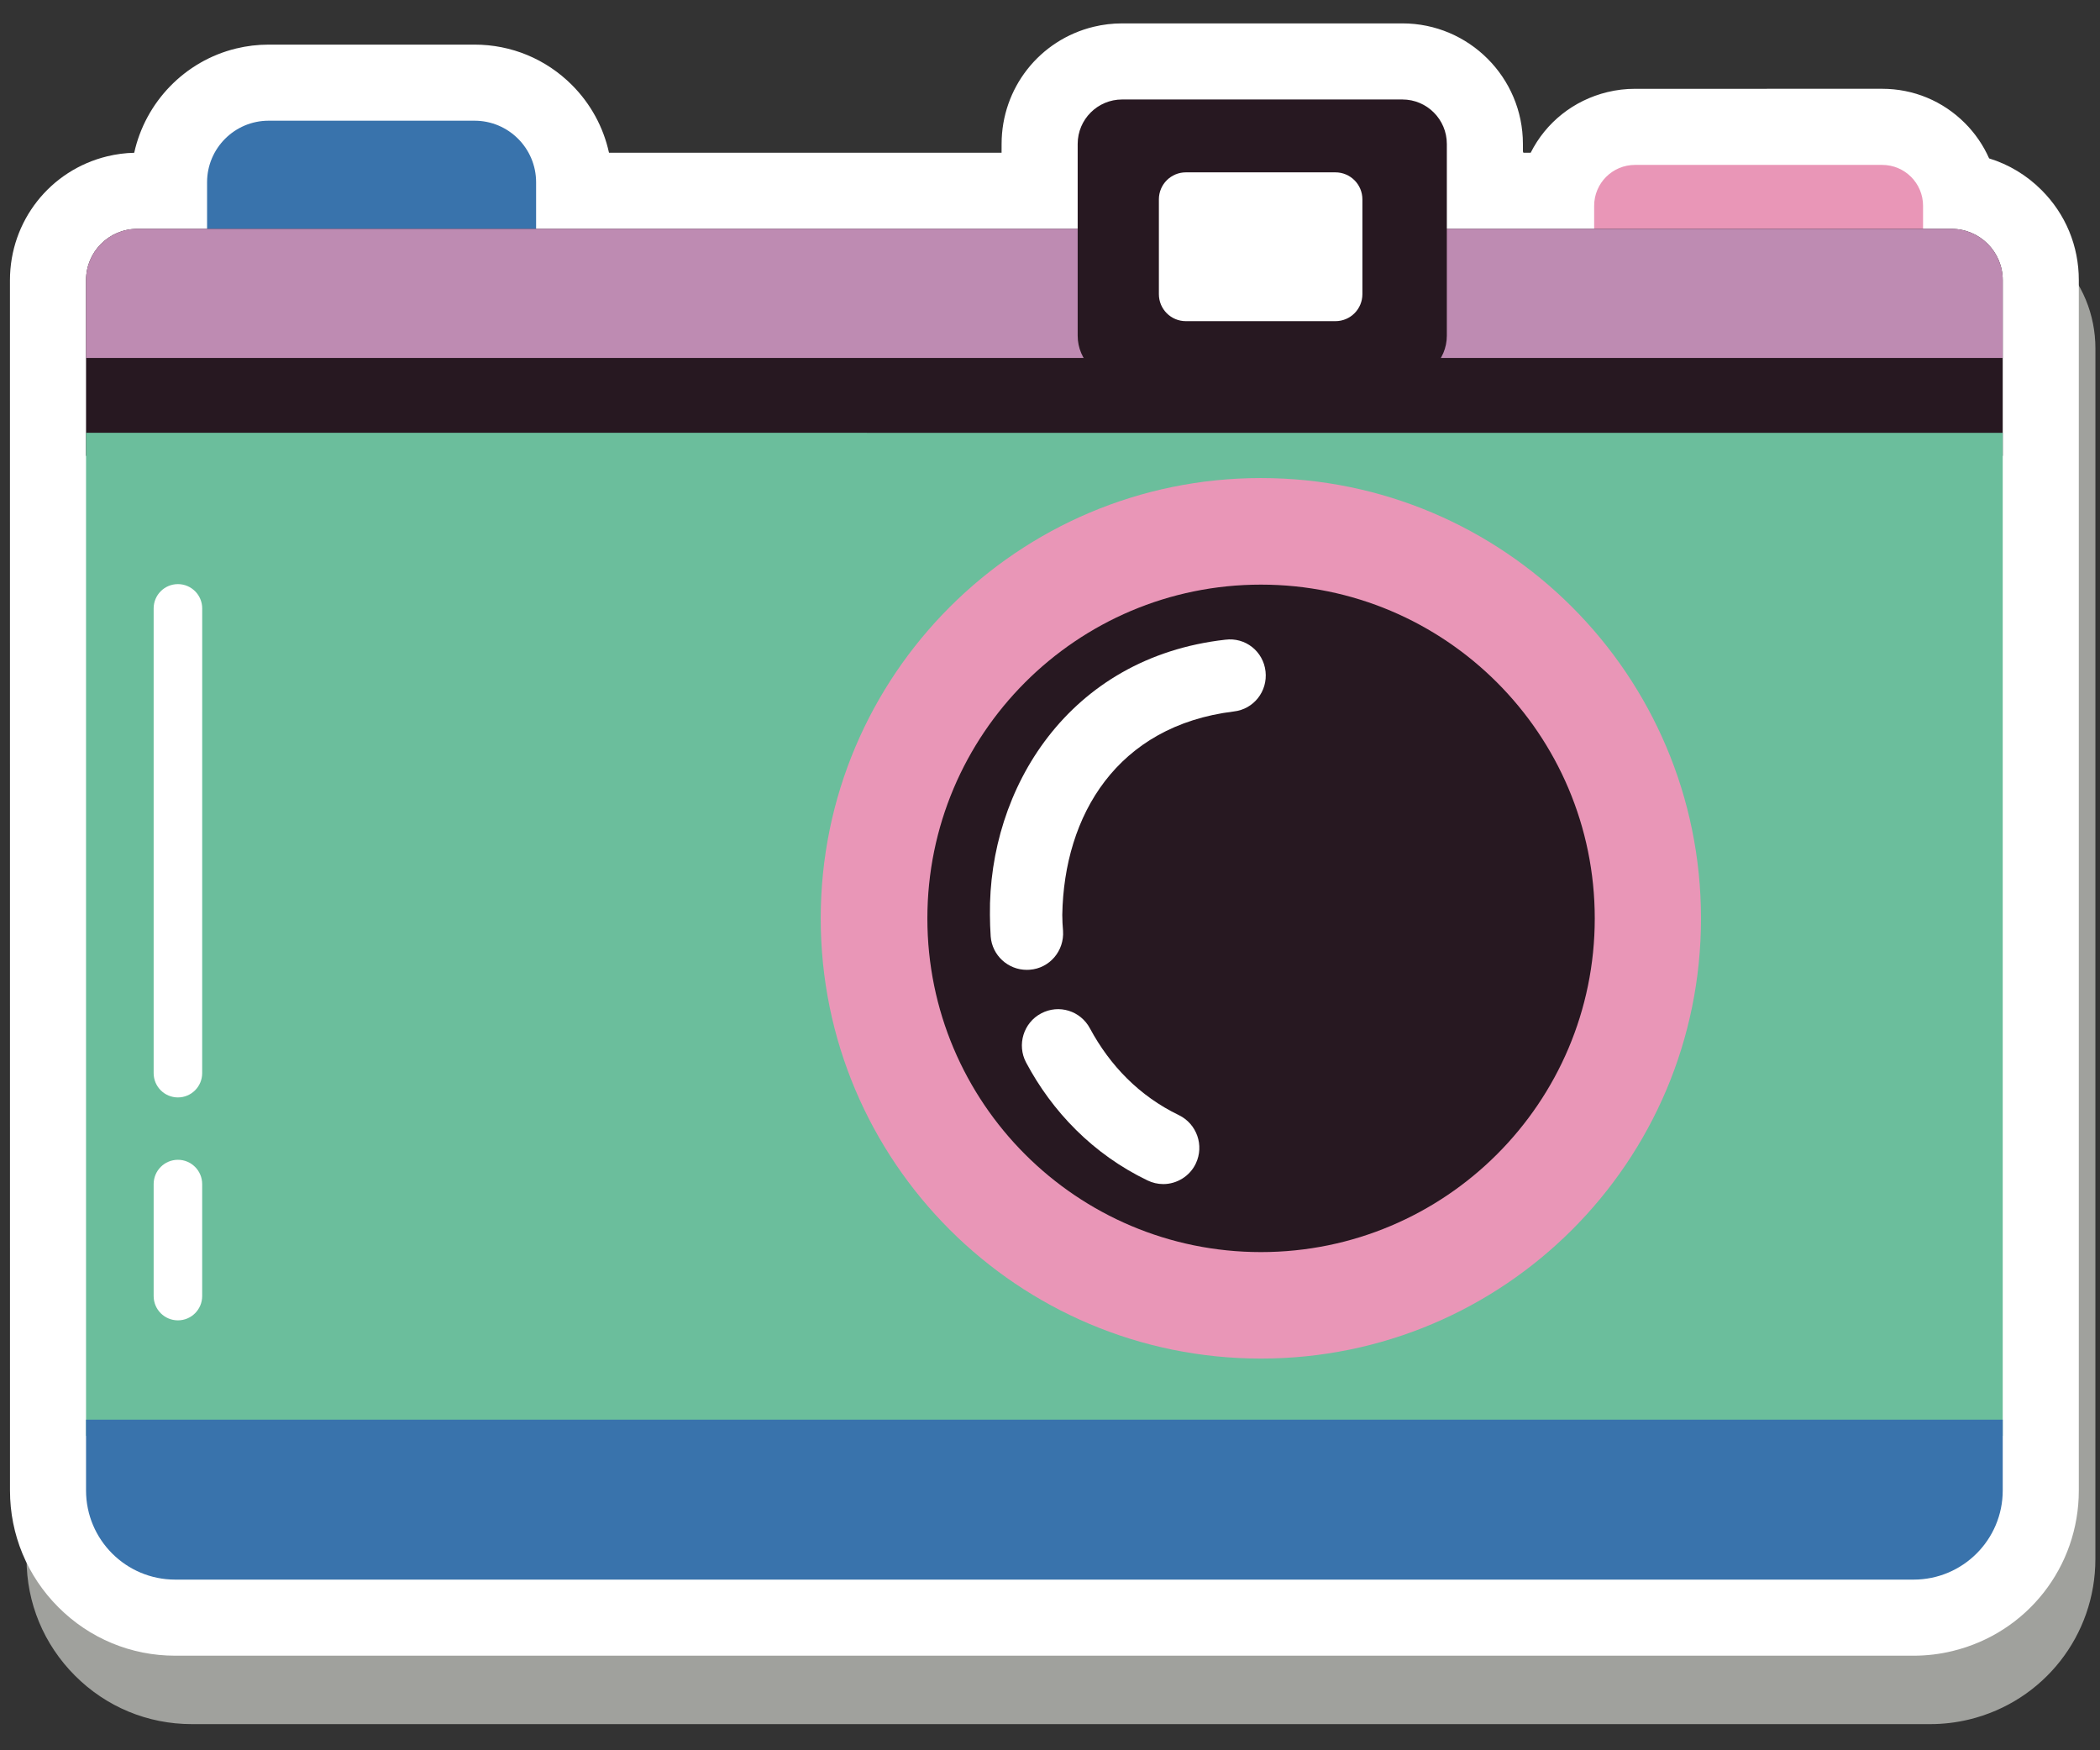 <?xml version="1.0" encoding="UTF-8" standalone="no"?>
<svg width="66px" height="55px" viewBox="0 0 66 55" version="1.1" xmlns="http://www.w3.org/2000/svg" xmlns:xlink="http://www.w3.org/1999/xlink">
    <rect x="0" y="0" width="66" height="55" fill="#333333" stroke="none"/>
    <!-- Generator: Sketch 39.1 (31720) - http://www.bohemiancoding.com/sketch -->
    <title>Slice 1</title>
    <desc>Created with Sketch.</desc>
    <defs></defs>
    <g id="Page-1" stroke="none" stroke-width="1" fill="none" fill-rule="evenodd">
        <path d="M60.665,54.178 L60.663,54.178 L6.028,54.178 C4.643,54.178 3.339,53.638 2.358,52.656 C1.376,51.674 0.834,50.37 0.835,48.985 L0.835,10.953 C0.835,9.098 2.092,7.499 3.892,7.063 C4.169,6.996 4.453,6.958 4.739,6.951 C5.09,5.362 6.324,4.067 7.943,3.674 C8.277,3.593 8.62,3.553 8.964,3.552 L15.436,3.553 L15.439,3.553 C16.593,3.553 17.677,4.003 18.494,4.819 C19.085,5.41 19.486,6.147 19.662,6.95 L32,6.95 L32,6.674 C32.001,4.919 33.191,3.405 34.894,2.992 C35.184,2.921 35.484,2.885 35.785,2.885 L35.788,2.885 L44.597,2.885 C46.687,2.885 48.385,4.585 48.385,6.675 L48.385,6.95 L48.629,6.95 C49.108,5.998 49.976,5.303 51.04,5.045 C51.323,4.976 51.614,4.941 51.903,4.941 L51.91,4.941 L59.675,4.941 C60.658,4.94 61.581,5.324 62.275,6.018 C62.596,6.339 62.855,6.716 63.037,7.127 C63.656,7.317 64.218,7.656 64.684,8.122 C65.44,8.877 65.857,9.883 65.856,10.954 L65.855,48.985 C65.857,51.39 64.226,53.465 61.889,54.032 C61.489,54.129 61.077,54.178 60.665,54.178" id="Fill-462" fill="#A0A19D"></path>
        <path d="M61.367,51.881 C60.966,51.979 60.554,52.028 60.141,52.028 L5.506,52.028 C4.121,52.028 2.818,51.488 1.836,50.506 C0.854,49.524 0.313,48.22 0.314,46.835 L0.313,8.802 C0.314,6.948 1.571,5.349 3.37,4.912 C3.647,4.845 3.932,4.807 4.218,4.801 C4.569,3.212 5.803,1.917 7.422,1.524 C7.755,1.443 8.099,1.402 8.443,1.402 L14.914,1.402 C16.07,1.402 17.155,1.852 17.973,2.669 C18.563,3.259 18.965,3.997 19.14,4.8 L31.478,4.8 L31.479,4.523 C31.479,2.768 32.669,1.254 34.373,0.841 C34.663,0.771 34.964,0.735 35.267,0.735 L44.076,0.735 C46.165,0.735 47.864,2.435 47.863,4.524 L47.864,4.8 L48.107,4.8 C48.587,3.847 49.455,3.152 50.519,2.894 C50.804,2.825 51.097,2.79 51.389,2.791 L59.154,2.79 C60.137,2.79 61.059,3.173 61.754,3.868 C62.075,4.189 62.333,4.566 62.515,4.977 C63.134,5.167 63.697,5.506 64.162,5.972 C64.919,6.727 65.335,7.733 65.334,8.803 L65.334,46.835 C65.336,49.24 63.704,51.315 61.367,51.881" id="Fill-463" fill="#FFFFFF"></path>
        <path d="M16.849,9.923 L6.508,9.923 L6.508,5.728 C6.508,4.66 7.375,3.793 8.443,3.793 L14.914,3.793 C15.983,3.793 16.849,4.66 16.849,5.728 L16.849,9.923" id="Fill-464" fill="#3973AC"></path>
        <path d="M60.439,9.923 L50.102,9.923 L50.102,6.467 C50.102,5.757 50.677,5.182 51.387,5.182 L59.154,5.182 C59.864,5.182 60.439,5.757 60.439,6.467 L60.439,9.923" id="Fill-465" fill="#E996B7"></path>
        <path d="M61.333,7.191 L4.315,7.191 C3.425,7.191 2.704,7.912 2.704,8.802 L2.704,14.325 L62.943,14.325 L62.943,8.802 C62.943,7.912 62.222,7.191 61.333,7.191" id="Fill-466" fill="#271821"></path>
        <path d="M61.333,7.191 L4.315,7.191 C3.425,7.191 2.704,7.912 2.704,8.802 L2.704,11.248 L62.943,11.249 L62.943,8.802 C62.943,7.912 62.222,7.191 61.333,7.191" id="Fill-467" fill="#BE8BB2"></path>
        <polyline id="Fill-468" fill="#6BBE9C" points="62.943 13.601 2.704 13.6 2.704 45.12 62.943 45.12 62.943 13.601"></polyline>
        <path d="M6.354,33.722 L6.355,19.118 C6.355,18.697 6.013,18.355 5.592,18.355 C5.17,18.355 4.829,18.697 4.829,19.118 L4.829,33.722 C4.829,34.143 5.17,34.485 5.592,34.485 C6.013,34.485 6.354,34.143 6.354,33.722" id="Fill-469" fill="#FFFFFF"></path>
        <path d="M6.354,40.727 L6.354,37.208 C6.354,36.787 6.013,36.445 5.592,36.445 C5.17,36.445 4.829,36.787 4.829,37.208 L4.829,40.727 C4.829,41.149 5.17,41.49 5.592,41.49 C6.013,41.49 6.354,41.149 6.354,40.727" id="Fill-470" fill="#FFFFFF"></path>
        <path d="M2.704,44.611 L2.704,46.835 C2.704,48.382 3.959,49.637 5.506,49.637 L60.141,49.637 C61.689,49.637 62.943,48.382 62.943,46.835 L62.943,44.611 L2.704,44.611" id="Fill-471" fill="#3973AC"></path>
        <path d="M44.075,11.945 L35.267,11.945 C34.495,11.945 33.87,11.32 33.87,10.548 L33.87,4.523 C33.87,3.752 34.495,3.126 35.267,3.126 L44.075,3.126 C44.847,3.126 45.472,3.752 45.472,4.523 L45.472,10.548 C45.472,11.32 44.847,11.945 44.075,11.945" id="Fill-472" fill="#271821"></path>
        <path d="M41.97,10.092 L37.27,10.092 C36.801,10.092 36.422,9.713 36.422,9.244 L36.422,6.264 C36.422,5.796 36.801,5.416 37.27,5.416 L41.97,5.416 C42.439,5.416 42.818,5.796 42.818,6.264 L42.818,9.244 C42.818,9.713 42.439,10.092 41.97,10.092" id="Fill-473" fill="#FFFFFF"></path>
        <path d="M53.46,28.861 C53.46,36.503 47.269,42.691 39.629,42.691 C31.994,42.691 25.794,36.503 25.794,28.86 C25.794,21.22 31.994,15.022 39.629,15.022 C47.269,15.022 53.46,21.22 53.46,28.861" id="Fill-474" fill="#E996B7"></path>
        <path d="M50.121,28.86 C50.121,34.65 45.421,39.345 39.629,39.345 C33.841,39.345 29.146,34.65 29.146,28.86 C29.146,23.068 33.841,18.371 39.629,18.371 C45.421,18.371 50.121,23.068 50.121,28.86" id="Fill-475" fill="#271821"></path>
        <path d="M36.064,37.093 C34.352,36.27 33.067,34.929 32.247,33.384 C31.956,32.833 32.166,32.138 32.72,31.846 C33.279,31.548 33.963,31.761 34.259,32.322 C34.883,33.48 35.812,34.446 37.05,35.041 C37.617,35.318 37.851,35.996 37.583,36.561 C37.392,36.966 36.979,37.208 36.561,37.208 C36.388,37.208 36.219,37.168 36.064,37.093" id="Fill-476" fill="#FFFFFF"></path>
        <path d="M31.136,29.428 C31.121,29.195 31.112,28.961 31.112,28.75 C31.064,24.794 33.574,20.659 38.508,20.102 C39.142,20.019 39.704,20.469 39.774,21.098 C39.844,21.722 39.404,22.287 38.776,22.357 C35.108,22.807 33.439,25.617 33.386,28.75 C33.386,28.919 33.396,29.085 33.41,29.251 C33.452,29.882 32.987,30.429 32.359,30.473 L32.27,30.476 C31.679,30.476 31.182,30.021 31.136,29.428" id="Fill-477" fill="#FFFFFF"></path>
    </g>
</svg>